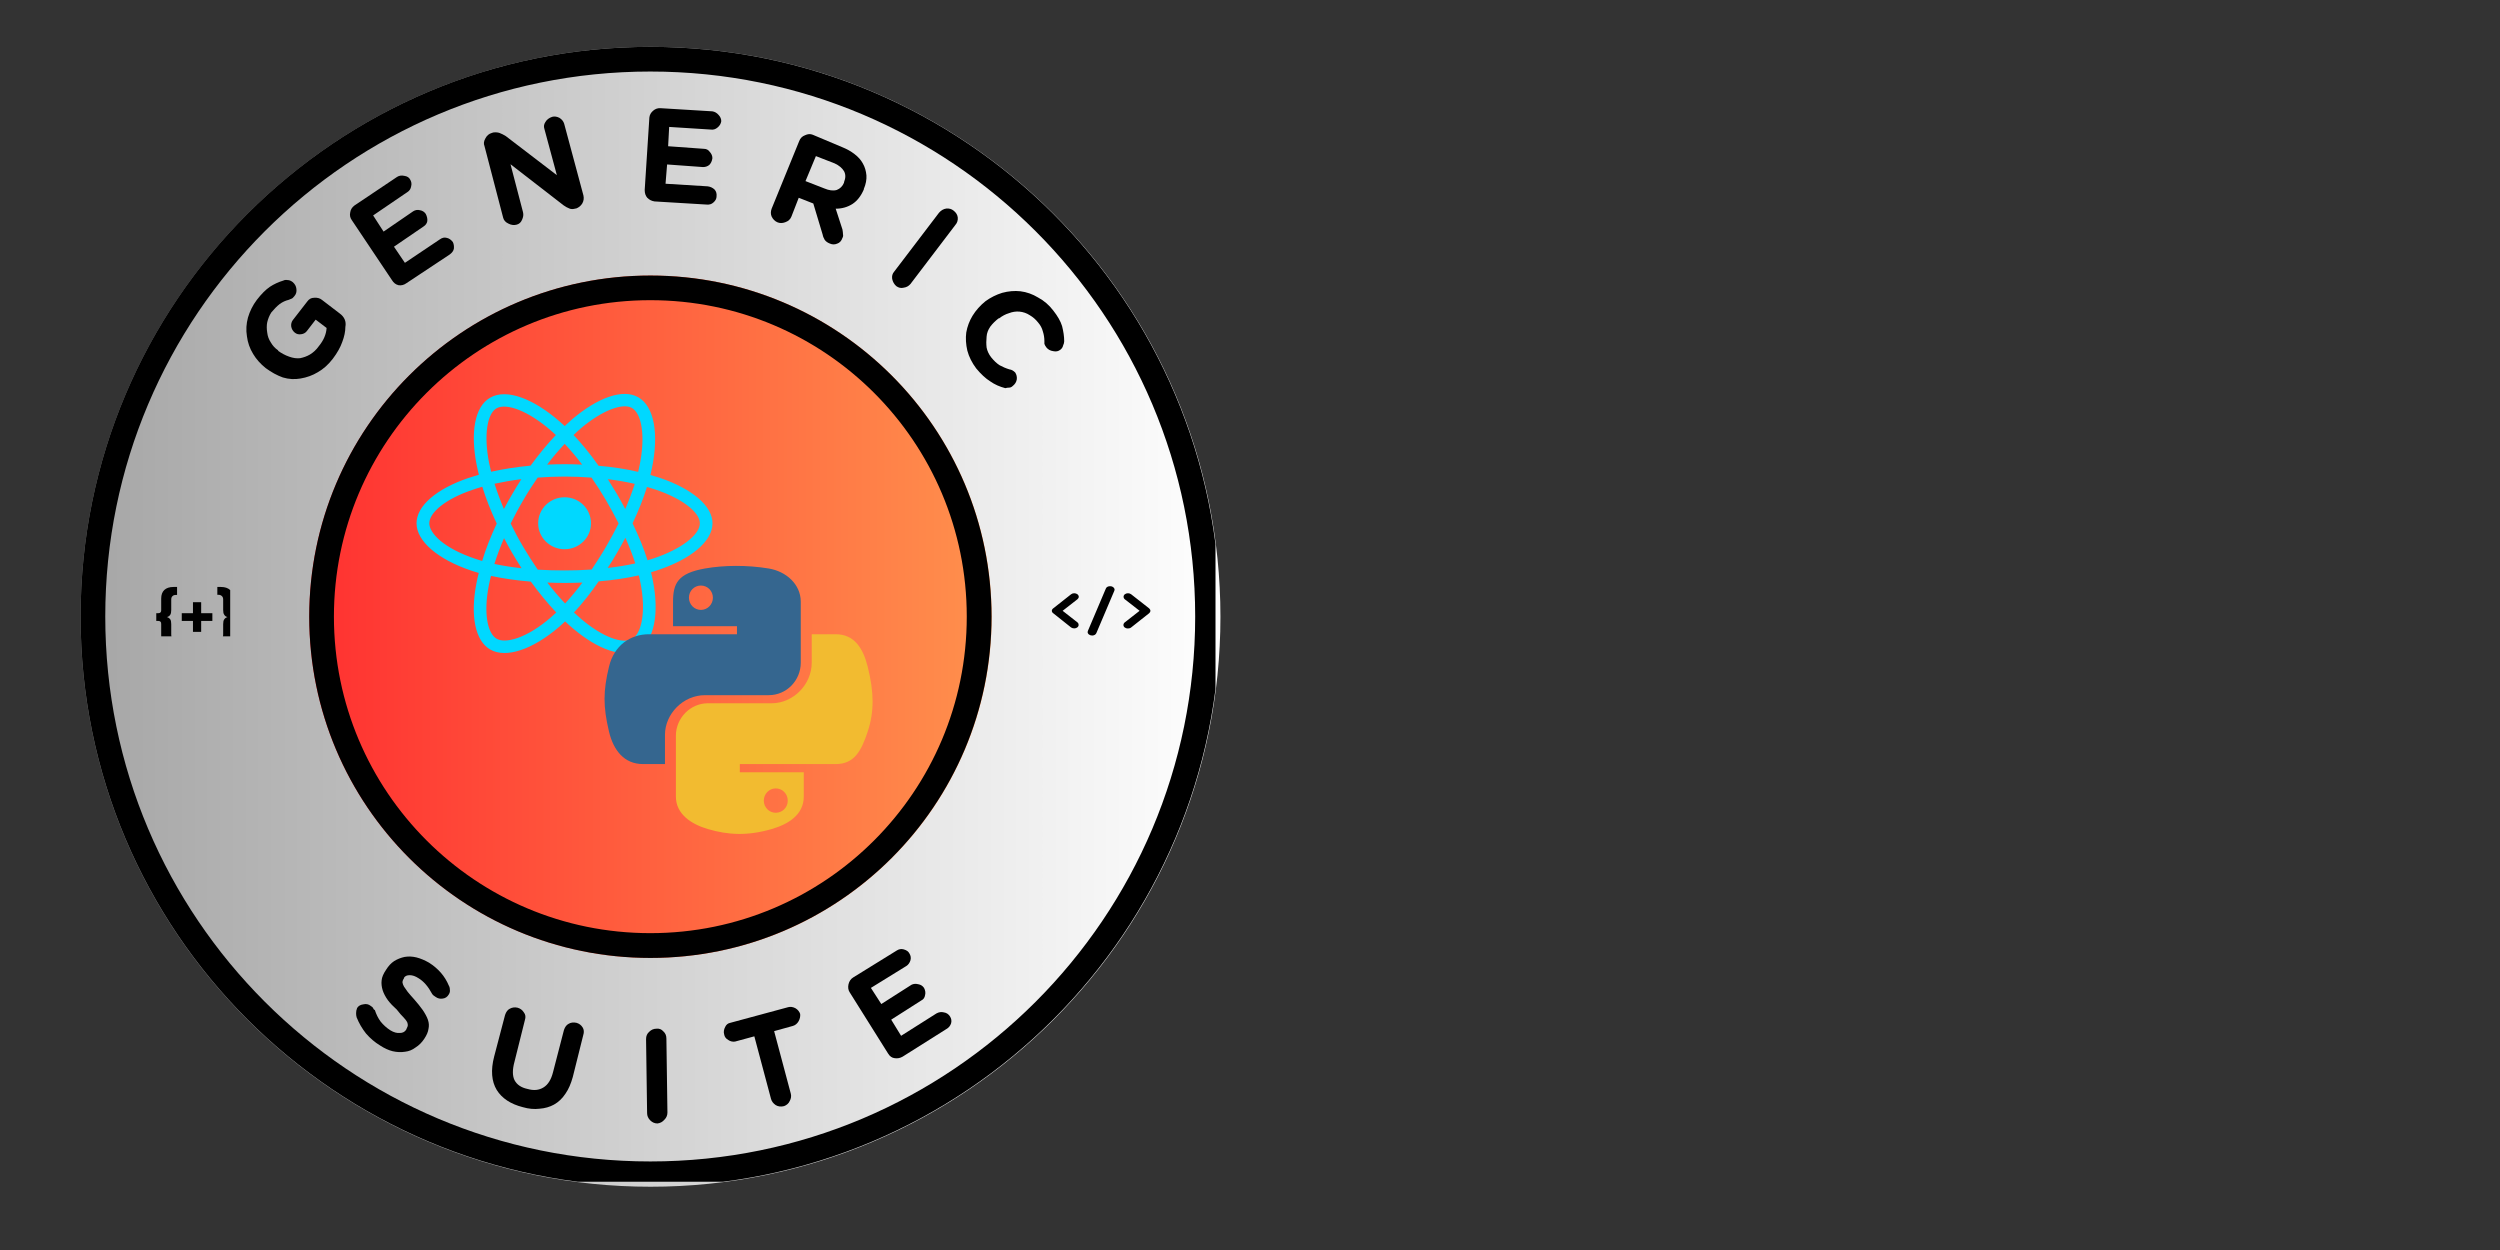 <svg xmlns="http://www.w3.org/2000/svg" xmlns:xlink="http://www.w3.org/1999/xlink" width="100" zoomAndPan="magnify" viewBox="0 0 75 37.5" height="50" preserveAspectRatio="xMidYMid meet" version="1.0"><rect x="0" y="0" width="75" height="37.5" fill="#333333" stroke="none"/><defs><g/><clipPath id="3f5b709332"><path d="M 2.418 1.406 L 36.613 1.406 L 36.613 35.602 L 2.418 35.602 Z M 2.418 1.406 " clip-rule="nonzero"/></clipPath><clipPath id="2daa104650"><path d="M 19.516 1.406 C 10.074 1.406 2.418 9.062 2.418 18.504 C 2.418 27.945 10.074 35.602 19.516 35.602 C 28.957 35.602 36.613 27.945 36.613 18.504 C 36.613 9.062 28.957 1.406 19.516 1.406 Z M 19.516 1.406 " clip-rule="nonzero"/></clipPath><linearGradient x1="0" gradientTransform="matrix(0.134, 0, 0, 0.134, 2.418, 1.406)" y1="128" x2="256" gradientUnits="userSpaceOnUse" y2="128" id="7afacff814"><stop stop-opacity="1" stop-color="rgb(65.099%, 65.099%, 65.099%)" offset="0"/><stop stop-opacity="1" stop-color="rgb(65.234%, 65.234%, 65.234%)" offset="0.008"/><stop stop-opacity="1" stop-color="rgb(65.508%, 65.508%, 65.508%)" offset="0.016"/><stop stop-opacity="1" stop-color="rgb(65.781%, 65.781%, 65.781%)" offset="0.023"/><stop stop-opacity="1" stop-color="rgb(66.054%, 66.054%, 66.054%)" offset="0.031"/><stop stop-opacity="1" stop-color="rgb(66.325%, 66.325%, 66.325%)" offset="0.039"/><stop stop-opacity="1" stop-color="rgb(66.599%, 66.599%, 66.599%)" offset="0.047"/><stop stop-opacity="1" stop-color="rgb(66.872%, 66.872%, 66.872%)" offset="0.055"/><stop stop-opacity="1" stop-color="rgb(67.143%, 67.143%, 67.143%)" offset="0.062"/><stop stop-opacity="1" stop-color="rgb(67.416%, 67.416%, 67.416%)" offset="0.07"/><stop stop-opacity="1" stop-color="rgb(67.69%, 67.69%, 67.69%)" offset="0.078"/><stop stop-opacity="1" stop-color="rgb(67.961%, 67.961%, 67.961%)" offset="0.086"/><stop stop-opacity="1" stop-color="rgb(68.234%, 68.234%, 68.234%)" offset="0.094"/><stop stop-opacity="1" stop-color="rgb(68.507%, 68.507%, 68.507%)" offset="0.102"/><stop stop-opacity="1" stop-color="rgb(68.779%, 68.779%, 68.779%)" offset="0.109"/><stop stop-opacity="1" stop-color="rgb(69.052%, 69.052%, 69.052%)" offset="0.117"/><stop stop-opacity="1" stop-color="rgb(69.325%, 69.325%, 69.325%)" offset="0.125"/><stop stop-opacity="1" stop-color="rgb(69.597%, 69.597%, 69.597%)" offset="0.133"/><stop stop-opacity="1" stop-color="rgb(69.87%, 69.87%, 69.87%)" offset="0.141"/><stop stop-opacity="1" stop-color="rgb(70.143%, 70.143%, 70.143%)" offset="0.148"/><stop stop-opacity="1" stop-color="rgb(70.416%, 70.416%, 70.416%)" offset="0.156"/><stop stop-opacity="1" stop-color="rgb(70.688%, 70.688%, 70.688%)" offset="0.164"/><stop stop-opacity="1" stop-color="rgb(70.961%, 70.961%, 70.961%)" offset="0.172"/><stop stop-opacity="1" stop-color="rgb(71.234%, 71.234%, 71.234%)" offset="0.18"/><stop stop-opacity="1" stop-color="rgb(71.506%, 71.506%, 71.506%)" offset="0.188"/><stop stop-opacity="1" stop-color="rgb(71.779%, 71.779%, 71.779%)" offset="0.195"/><stop stop-opacity="1" stop-color="rgb(72.052%, 72.052%, 72.052%)" offset="0.203"/><stop stop-opacity="1" stop-color="rgb(72.324%, 72.324%, 72.324%)" offset="0.211"/><stop stop-opacity="1" stop-color="rgb(72.597%, 72.597%, 72.597%)" offset="0.219"/><stop stop-opacity="1" stop-color="rgb(72.87%, 72.87%, 72.87%)" offset="0.227"/><stop stop-opacity="1" stop-color="rgb(73.141%, 73.141%, 73.141%)" offset="0.234"/><stop stop-opacity="1" stop-color="rgb(73.415%, 73.415%, 73.415%)" offset="0.242"/><stop stop-opacity="1" stop-color="rgb(73.688%, 73.688%, 73.688%)" offset="0.25"/><stop stop-opacity="1" stop-color="rgb(73.959%, 73.959%, 73.959%)" offset="0.258"/><stop stop-opacity="1" stop-color="rgb(74.232%, 74.232%, 74.232%)" offset="0.266"/><stop stop-opacity="1" stop-color="rgb(74.506%, 74.506%, 74.506%)" offset="0.273"/><stop stop-opacity="1" stop-color="rgb(74.779%, 74.779%, 74.779%)" offset="0.281"/><stop stop-opacity="1" stop-color="rgb(75.05%, 75.05%, 75.05%)" offset="0.289"/><stop stop-opacity="1" stop-color="rgb(75.323%, 75.323%, 75.323%)" offset="0.297"/><stop stop-opacity="1" stop-color="rgb(75.597%, 75.597%, 75.597%)" offset="0.305"/><stop stop-opacity="1" stop-color="rgb(75.868%, 75.868%, 75.868%)" offset="0.312"/><stop stop-opacity="1" stop-color="rgb(76.141%, 76.141%, 76.141%)" offset="0.32"/><stop stop-opacity="1" stop-color="rgb(76.414%, 76.414%, 76.414%)" offset="0.328"/><stop stop-opacity="1" stop-color="rgb(76.686%, 76.686%, 76.686%)" offset="0.336"/><stop stop-opacity="1" stop-color="rgb(76.959%, 76.959%, 76.959%)" offset="0.344"/><stop stop-opacity="1" stop-color="rgb(77.232%, 77.232%, 77.232%)" offset="0.352"/><stop stop-opacity="1" stop-color="rgb(77.504%, 77.504%, 77.504%)" offset="0.359"/><stop stop-opacity="1" stop-color="rgb(77.777%, 77.777%, 77.777%)" offset="0.367"/><stop stop-opacity="1" stop-color="rgb(78.05%, 78.05%, 78.05%)" offset="0.375"/><stop stop-opacity="1" stop-color="rgb(78.322%, 78.322%, 78.322%)" offset="0.383"/><stop stop-opacity="1" stop-color="rgb(78.595%, 78.595%, 78.595%)" offset="0.391"/><stop stop-opacity="1" stop-color="rgb(78.868%, 78.868%, 78.868%)" offset="0.398"/><stop stop-opacity="1" stop-color="rgb(79.141%, 79.141%, 79.141%)" offset="0.406"/><stop stop-opacity="1" stop-color="rgb(79.413%, 79.413%, 79.413%)" offset="0.414"/><stop stop-opacity="1" stop-color="rgb(79.686%, 79.686%, 79.686%)" offset="0.422"/><stop stop-opacity="1" stop-color="rgb(79.959%, 79.959%, 79.959%)" offset="0.43"/><stop stop-opacity="1" stop-color="rgb(80.231%, 80.231%, 80.231%)" offset="0.438"/><stop stop-opacity="1" stop-color="rgb(80.504%, 80.504%, 80.504%)" offset="0.445"/><stop stop-opacity="1" stop-color="rgb(80.777%, 80.777%, 80.777%)" offset="0.453"/><stop stop-opacity="1" stop-color="rgb(81.049%, 81.049%, 81.049%)" offset="0.461"/><stop stop-opacity="1" stop-color="rgb(81.322%, 81.322%, 81.322%)" offset="0.469"/><stop stop-opacity="1" stop-color="rgb(81.595%, 81.595%, 81.595%)" offset="0.477"/><stop stop-opacity="1" stop-color="rgb(81.866%, 81.866%, 81.866%)" offset="0.484"/><stop stop-opacity="1" stop-color="rgb(82.14%, 82.14%, 82.14%)" offset="0.492"/><stop stop-opacity="1" stop-color="rgb(82.413%, 82.413%, 82.413%)" offset="0.5"/><stop stop-opacity="1" stop-color="rgb(82.684%, 82.684%, 82.684%)" offset="0.508"/><stop stop-opacity="1" stop-color="rgb(82.957%, 82.957%, 82.957%)" offset="0.516"/><stop stop-opacity="1" stop-color="rgb(83.231%, 83.231%, 83.231%)" offset="0.523"/><stop stop-opacity="1" stop-color="rgb(83.504%, 83.504%, 83.504%)" offset="0.531"/><stop stop-opacity="1" stop-color="rgb(83.775%, 83.775%, 83.775%)" offset="0.539"/><stop stop-opacity="1" stop-color="rgb(84.048%, 84.048%, 84.048%)" offset="0.547"/><stop stop-opacity="1" stop-color="rgb(84.322%, 84.322%, 84.322%)" offset="0.555"/><stop stop-opacity="1" stop-color="rgb(84.593%, 84.593%, 84.593%)" offset="0.562"/><stop stop-opacity="1" stop-color="rgb(84.866%, 84.866%, 84.866%)" offset="0.57"/><stop stop-opacity="1" stop-color="rgb(85.139%, 85.139%, 85.139%)" offset="0.578"/><stop stop-opacity="1" stop-color="rgb(85.411%, 85.411%, 85.411%)" offset="0.586"/><stop stop-opacity="1" stop-color="rgb(85.684%, 85.684%, 85.684%)" offset="0.594"/><stop stop-opacity="1" stop-color="rgb(85.957%, 85.957%, 85.957%)" offset="0.602"/><stop stop-opacity="1" stop-color="rgb(86.229%, 86.229%, 86.229%)" offset="0.609"/><stop stop-opacity="1" stop-color="rgb(86.502%, 86.502%, 86.502%)" offset="0.617"/><stop stop-opacity="1" stop-color="rgb(86.775%, 86.775%, 86.775%)" offset="0.625"/><stop stop-opacity="1" stop-color="rgb(87.047%, 87.047%, 87.047%)" offset="0.633"/><stop stop-opacity="1" stop-color="rgb(87.32%, 87.32%, 87.32%)" offset="0.641"/><stop stop-opacity="1" stop-color="rgb(87.593%, 87.593%, 87.593%)" offset="0.648"/><stop stop-opacity="1" stop-color="rgb(87.866%, 87.866%, 87.866%)" offset="0.656"/><stop stop-opacity="1" stop-color="rgb(88.138%, 88.138%, 88.138%)" offset="0.664"/><stop stop-opacity="1" stop-color="rgb(88.411%, 88.411%, 88.411%)" offset="0.672"/><stop stop-opacity="1" stop-color="rgb(88.684%, 88.684%, 88.684%)" offset="0.68"/><stop stop-opacity="1" stop-color="rgb(88.956%, 88.956%, 88.956%)" offset="0.688"/><stop stop-opacity="1" stop-color="rgb(89.229%, 89.229%, 89.229%)" offset="0.695"/><stop stop-opacity="1" stop-color="rgb(89.502%, 89.502%, 89.502%)" offset="0.703"/><stop stop-opacity="1" stop-color="rgb(89.774%, 89.774%, 89.774%)" offset="0.711"/><stop stop-opacity="1" stop-color="rgb(90.047%, 90.047%, 90.047%)" offset="0.719"/><stop stop-opacity="1" stop-color="rgb(90.32%, 90.32%, 90.32%)" offset="0.727"/><stop stop-opacity="1" stop-color="rgb(90.591%, 90.591%, 90.591%)" offset="0.734"/><stop stop-opacity="1" stop-color="rgb(90.865%, 90.865%, 90.865%)" offset="0.742"/><stop stop-opacity="1" stop-color="rgb(91.138%, 91.138%, 91.138%)" offset="0.75"/><stop stop-opacity="1" stop-color="rgb(91.409%, 91.409%, 91.409%)" offset="0.758"/><stop stop-opacity="1" stop-color="rgb(91.682%, 91.682%, 91.682%)" offset="0.766"/><stop stop-opacity="1" stop-color="rgb(91.956%, 91.956%, 91.956%)" offset="0.773"/><stop stop-opacity="1" stop-color="rgb(92.229%, 92.229%, 92.229%)" offset="0.781"/><stop stop-opacity="1" stop-color="rgb(92.5%, 92.5%, 92.5%)" offset="0.789"/><stop stop-opacity="1" stop-color="rgb(92.773%, 92.773%, 92.773%)" offset="0.797"/><stop stop-opacity="1" stop-color="rgb(93.047%, 93.047%, 93.047%)" offset="0.805"/><stop stop-opacity="1" stop-color="rgb(93.318%, 93.318%, 93.318%)" offset="0.812"/><stop stop-opacity="1" stop-color="rgb(93.591%, 93.591%, 93.591%)" offset="0.82"/><stop stop-opacity="1" stop-color="rgb(93.864%, 93.864%, 93.864%)" offset="0.828"/><stop stop-opacity="1" stop-color="rgb(94.136%, 94.136%, 94.136%)" offset="0.836"/><stop stop-opacity="1" stop-color="rgb(94.409%, 94.409%, 94.409%)" offset="0.844"/><stop stop-opacity="1" stop-color="rgb(94.682%, 94.682%, 94.682%)" offset="0.852"/><stop stop-opacity="1" stop-color="rgb(94.954%, 94.954%, 94.954%)" offset="0.859"/><stop stop-opacity="1" stop-color="rgb(95.227%, 95.227%, 95.227%)" offset="0.867"/><stop stop-opacity="1" stop-color="rgb(95.5%, 95.5%, 95.5%)" offset="0.875"/><stop stop-opacity="1" stop-color="rgb(95.772%, 95.772%, 95.772%)" offset="0.883"/><stop stop-opacity="1" stop-color="rgb(96.045%, 96.045%, 96.045%)" offset="0.891"/><stop stop-opacity="1" stop-color="rgb(96.318%, 96.318%, 96.318%)" offset="0.898"/><stop stop-opacity="1" stop-color="rgb(96.591%, 96.591%, 96.591%)" offset="0.906"/><stop stop-opacity="1" stop-color="rgb(96.863%, 96.863%, 96.863%)" offset="0.914"/><stop stop-opacity="1" stop-color="rgb(97.136%, 97.136%, 97.136%)" offset="0.922"/><stop stop-opacity="1" stop-color="rgb(97.409%, 97.409%, 97.409%)" offset="0.93"/><stop stop-opacity="1" stop-color="rgb(97.681%, 97.681%, 97.681%)" offset="0.938"/><stop stop-opacity="1" stop-color="rgb(97.954%, 97.954%, 97.954%)" offset="0.945"/><stop stop-opacity="1" stop-color="rgb(98.227%, 98.227%, 98.227%)" offset="0.953"/><stop stop-opacity="1" stop-color="rgb(98.499%, 98.499%, 98.499%)" offset="0.961"/><stop stop-opacity="1" stop-color="rgb(98.772%, 98.772%, 98.772%)" offset="0.969"/><stop stop-opacity="1" stop-color="rgb(99.045%, 99.045%, 99.045%)" offset="0.977"/><stop stop-opacity="1" stop-color="rgb(99.316%, 99.316%, 99.316%)" offset="0.984"/><stop stop-opacity="1" stop-color="rgb(99.59%, 99.59%, 99.59%)" offset="0.992"/><stop stop-opacity="1" stop-color="rgb(99.863%, 99.863%, 99.863%)" offset="1"/></linearGradient><clipPath id="bc144626d6"><path d="M 2.418 1.406 L 36.465 1.406 L 36.465 35.453 L 2.418 35.453 Z M 2.418 1.406 " clip-rule="nonzero"/></clipPath><clipPath id="b70704a575"><path d="M 19.512 1.406 C 10.07 1.406 2.418 9.059 2.418 18.5 C 2.418 27.938 10.07 35.59 19.512 35.59 C 28.949 35.59 36.602 27.938 36.602 18.5 C 36.602 9.059 28.949 1.406 19.512 1.406 Z M 19.512 1.406 " clip-rule="nonzero"/></clipPath><clipPath id="974b31e4f3"><path d="M 9.277 8.266 L 29.75 8.266 L 29.75 28.738 L 9.277 28.738 Z M 9.277 8.266 " clip-rule="nonzero"/></clipPath><clipPath id="4d863278ba"><path d="M 19.516 8.266 C 13.863 8.266 9.277 12.852 9.277 18.504 C 9.277 24.156 13.863 28.738 19.516 28.738 C 25.168 28.738 29.75 24.156 29.75 18.504 C 29.75 12.852 25.168 8.266 19.516 8.266 Z M 19.516 8.266 " clip-rule="nonzero"/></clipPath><linearGradient x1="0" gradientTransform="matrix(0.08, 0, 0, 0.08, 9.279, 8.267)" y1="128" x2="256" gradientUnits="userSpaceOnUse" y2="128" id="3f4e04e067"><stop stop-opacity="1" stop-color="rgb(100%, 19.199%, 19.199%)" offset="0"/><stop stop-opacity="1" stop-color="rgb(100%, 19.345%, 19.241%)" offset="0.008"/><stop stop-opacity="1" stop-color="rgb(100%, 19.64%, 19.328%)" offset="0.016"/><stop stop-opacity="1" stop-color="rgb(100%, 19.934%, 19.414%)" offset="0.023"/><stop stop-opacity="1" stop-color="rgb(100%, 20.23%, 19.499%)" offset="0.031"/><stop stop-opacity="1" stop-color="rgb(100%, 20.525%, 19.586%)" offset="0.039"/><stop stop-opacity="1" stop-color="rgb(100%, 20.819%, 19.672%)" offset="0.047"/><stop stop-opacity="1" stop-color="rgb(100%, 21.114%, 19.757%)" offset="0.055"/><stop stop-opacity="1" stop-color="rgb(100%, 21.408%, 19.844%)" offset="0.062"/><stop stop-opacity="1" stop-color="rgb(100%, 21.703%, 19.93%)" offset="0.07"/><stop stop-opacity="1" stop-color="rgb(100%, 21.997%, 20.015%)" offset="0.078"/><stop stop-opacity="1" stop-color="rgb(100%, 22.292%, 20.102%)" offset="0.086"/><stop stop-opacity="1" stop-color="rgb(100%, 22.586%, 20.187%)" offset="0.094"/><stop stop-opacity="1" stop-color="rgb(100%, 22.881%, 20.273%)" offset="0.102"/><stop stop-opacity="1" stop-color="rgb(100%, 23.175%, 20.36%)" offset="0.109"/><stop stop-opacity="1" stop-color="rgb(100%, 23.47%, 20.445%)" offset="0.117"/><stop stop-opacity="1" stop-color="rgb(100%, 23.764%, 20.531%)" offset="0.125"/><stop stop-opacity="1" stop-color="rgb(100%, 24.059%, 20.618%)" offset="0.133"/><stop stop-opacity="1" stop-color="rgb(100%, 24.353%, 20.703%)" offset="0.141"/><stop stop-opacity="1" stop-color="rgb(100%, 24.648%, 20.789%)" offset="0.148"/><stop stop-opacity="1" stop-color="rgb(100%, 24.942%, 20.874%)" offset="0.156"/><stop stop-opacity="1" stop-color="rgb(100%, 25.237%, 20.961%)" offset="0.164"/><stop stop-opacity="1" stop-color="rgb(100%, 25.531%, 21.046%)" offset="0.172"/><stop stop-opacity="1" stop-color="rgb(100%, 25.826%, 21.132%)" offset="0.18"/><stop stop-opacity="1" stop-color="rgb(100%, 26.12%, 21.219%)" offset="0.188"/><stop stop-opacity="1" stop-color="rgb(100%, 26.414%, 21.304%)" offset="0.195"/><stop stop-opacity="1" stop-color="rgb(100%, 26.709%, 21.39%)" offset="0.203"/><stop stop-opacity="1" stop-color="rgb(100%, 27.003%, 21.477%)" offset="0.211"/><stop stop-opacity="1" stop-color="rgb(100%, 27.298%, 21.562%)" offset="0.219"/><stop stop-opacity="1" stop-color="rgb(100%, 27.592%, 21.648%)" offset="0.227"/><stop stop-opacity="1" stop-color="rgb(100%, 27.887%, 21.735%)" offset="0.234"/><stop stop-opacity="1" stop-color="rgb(100%, 28.181%, 21.82%)" offset="0.242"/><stop stop-opacity="1" stop-color="rgb(100%, 28.476%, 21.906%)" offset="0.25"/><stop stop-opacity="1" stop-color="rgb(100%, 28.77%, 21.992%)" offset="0.258"/><stop stop-opacity="1" stop-color="rgb(100%, 29.065%, 22.078%)" offset="0.266"/><stop stop-opacity="1" stop-color="rgb(100%, 29.359%, 22.163%)" offset="0.273"/><stop stop-opacity="1" stop-color="rgb(100%, 29.654%, 22.25%)" offset="0.281"/><stop stop-opacity="1" stop-color="rgb(100%, 29.948%, 22.336%)" offset="0.289"/><stop stop-opacity="1" stop-color="rgb(100%, 30.243%, 22.421%)" offset="0.297"/><stop stop-opacity="1" stop-color="rgb(100%, 30.537%, 22.508%)" offset="0.305"/><stop stop-opacity="1" stop-color="rgb(100%, 30.832%, 22.594%)" offset="0.312"/><stop stop-opacity="1" stop-color="rgb(100%, 31.126%, 22.679%)" offset="0.32"/><stop stop-opacity="1" stop-color="rgb(100%, 31.421%, 22.766%)" offset="0.328"/><stop stop-opacity="1" stop-color="rgb(100%, 31.715%, 22.852%)" offset="0.336"/><stop stop-opacity="1" stop-color="rgb(100%, 32.01%, 22.937%)" offset="0.344"/><stop stop-opacity="1" stop-color="rgb(100%, 32.304%, 23.022%)" offset="0.352"/><stop stop-opacity="1" stop-color="rgb(100%, 32.6%, 23.109%)" offset="0.359"/><stop stop-opacity="1" stop-color="rgb(100%, 32.895%, 23.195%)" offset="0.367"/><stop stop-opacity="1" stop-color="rgb(100%, 33.189%, 23.28%)" offset="0.375"/><stop stop-opacity="1" stop-color="rgb(100%, 33.484%, 23.367%)" offset="0.383"/><stop stop-opacity="1" stop-color="rgb(100%, 33.778%, 23.453%)" offset="0.391"/><stop stop-opacity="1" stop-color="rgb(100%, 34.073%, 23.538%)" offset="0.398"/><stop stop-opacity="1" stop-color="rgb(100%, 34.367%, 23.625%)" offset="0.406"/><stop stop-opacity="1" stop-color="rgb(100%, 34.662%, 23.711%)" offset="0.414"/><stop stop-opacity="1" stop-color="rgb(100%, 34.956%, 23.796%)" offset="0.422"/><stop stop-opacity="1" stop-color="rgb(100%, 35.251%, 23.883%)" offset="0.43"/><stop stop-opacity="1" stop-color="rgb(100%, 35.545%, 23.969%)" offset="0.438"/><stop stop-opacity="1" stop-color="rgb(100%, 35.84%, 24.054%)" offset="0.445"/><stop stop-opacity="1" stop-color="rgb(100%, 36.134%, 24.141%)" offset="0.453"/><stop stop-opacity="1" stop-color="rgb(100%, 36.429%, 24.226%)" offset="0.461"/><stop stop-opacity="1" stop-color="rgb(100%, 36.723%, 24.312%)" offset="0.469"/><stop stop-opacity="1" stop-color="rgb(100%, 37.018%, 24.399%)" offset="0.477"/><stop stop-opacity="1" stop-color="rgb(100%, 37.312%, 24.484%)" offset="0.484"/><stop stop-opacity="1" stop-color="rgb(100%, 37.607%, 24.57%)" offset="0.492"/><stop stop-opacity="1" stop-color="rgb(100%, 37.901%, 24.657%)" offset="0.5"/><stop stop-opacity="1" stop-color="rgb(100%, 38.196%, 24.742%)" offset="0.508"/><stop stop-opacity="1" stop-color="rgb(100%, 38.49%, 24.828%)" offset="0.516"/><stop stop-opacity="1" stop-color="rgb(100%, 38.785%, 24.915%)" offset="0.523"/><stop stop-opacity="1" stop-color="rgb(100%, 39.079%, 25%)" offset="0.531"/><stop stop-opacity="1" stop-color="rgb(100%, 39.374%, 25.085%)" offset="0.539"/><stop stop-opacity="1" stop-color="rgb(100%, 39.668%, 25.171%)" offset="0.547"/><stop stop-opacity="1" stop-color="rgb(100%, 39.963%, 25.258%)" offset="0.555"/><stop stop-opacity="1" stop-color="rgb(100%, 40.257%, 25.343%)" offset="0.562"/><stop stop-opacity="1" stop-color="rgb(100%, 40.552%, 25.429%)" offset="0.57"/><stop stop-opacity="1" stop-color="rgb(100%, 40.846%, 25.516%)" offset="0.578"/><stop stop-opacity="1" stop-color="rgb(100%, 41.141%, 25.601%)" offset="0.586"/><stop stop-opacity="1" stop-color="rgb(100%, 41.435%, 25.687%)" offset="0.594"/><stop stop-opacity="1" stop-color="rgb(100%, 41.73%, 25.774%)" offset="0.602"/><stop stop-opacity="1" stop-color="rgb(100%, 42.024%, 25.859%)" offset="0.609"/><stop stop-opacity="1" stop-color="rgb(100%, 42.319%, 25.945%)" offset="0.617"/><stop stop-opacity="1" stop-color="rgb(100%, 42.613%, 26.031%)" offset="0.625"/><stop stop-opacity="1" stop-color="rgb(100%, 42.908%, 26.117%)" offset="0.633"/><stop stop-opacity="1" stop-color="rgb(100%, 43.202%, 26.202%)" offset="0.641"/><stop stop-opacity="1" stop-color="rgb(100%, 43.497%, 26.289%)" offset="0.648"/><stop stop-opacity="1" stop-color="rgb(100%, 43.791%, 26.375%)" offset="0.656"/><stop stop-opacity="1" stop-color="rgb(100%, 44.086%, 26.46%)" offset="0.664"/><stop stop-opacity="1" stop-color="rgb(100%, 44.38%, 26.547%)" offset="0.672"/><stop stop-opacity="1" stop-color="rgb(100%, 44.675%, 26.633%)" offset="0.68"/><stop stop-opacity="1" stop-color="rgb(100%, 44.971%, 26.718%)" offset="0.688"/><stop stop-opacity="1" stop-color="rgb(100%, 45.265%, 26.805%)" offset="0.695"/><stop stop-opacity="1" stop-color="rgb(100%, 45.56%, 26.891%)" offset="0.703"/><stop stop-opacity="1" stop-color="rgb(100%, 45.854%, 26.976%)" offset="0.711"/><stop stop-opacity="1" stop-color="rgb(100%, 46.149%, 27.063%)" offset="0.719"/><stop stop-opacity="1" stop-color="rgb(100%, 46.443%, 27.148%)" offset="0.727"/><stop stop-opacity="1" stop-color="rgb(100%, 46.738%, 27.234%)" offset="0.734"/><stop stop-opacity="1" stop-color="rgb(100%, 47.032%, 27.319%)" offset="0.742"/><stop stop-opacity="1" stop-color="rgb(100%, 47.327%, 27.406%)" offset="0.75"/><stop stop-opacity="1" stop-color="rgb(100%, 47.621%, 27.492%)" offset="0.758"/><stop stop-opacity="1" stop-color="rgb(100%, 47.916%, 27.577%)" offset="0.766"/><stop stop-opacity="1" stop-color="rgb(100%, 48.21%, 27.664%)" offset="0.773"/><stop stop-opacity="1" stop-color="rgb(100%, 48.505%, 27.75%)" offset="0.781"/><stop stop-opacity="1" stop-color="rgb(100%, 48.799%, 27.835%)" offset="0.789"/><stop stop-opacity="1" stop-color="rgb(100%, 49.094%, 27.922%)" offset="0.797"/><stop stop-opacity="1" stop-color="rgb(100%, 49.388%, 28.008%)" offset="0.805"/><stop stop-opacity="1" stop-color="rgb(100%, 49.683%, 28.093%)" offset="0.812"/><stop stop-opacity="1" stop-color="rgb(100%, 49.977%, 28.18%)" offset="0.82"/><stop stop-opacity="1" stop-color="rgb(100%, 50.272%, 28.265%)" offset="0.828"/><stop stop-opacity="1" stop-color="rgb(100%, 50.566%, 28.351%)" offset="0.836"/><stop stop-opacity="1" stop-color="rgb(100%, 50.861%, 28.438%)" offset="0.844"/><stop stop-opacity="1" stop-color="rgb(100%, 51.155%, 28.523%)" offset="0.852"/><stop stop-opacity="1" stop-color="rgb(100%, 51.45%, 28.609%)" offset="0.859"/><stop stop-opacity="1" stop-color="rgb(100%, 51.744%, 28.696%)" offset="0.867"/><stop stop-opacity="1" stop-color="rgb(100%, 52.039%, 28.781%)" offset="0.875"/><stop stop-opacity="1" stop-color="rgb(100%, 52.333%, 28.867%)" offset="0.883"/><stop stop-opacity="1" stop-color="rgb(100%, 52.628%, 28.954%)" offset="0.891"/><stop stop-opacity="1" stop-color="rgb(100%, 52.922%, 29.039%)" offset="0.898"/><stop stop-opacity="1" stop-color="rgb(100%, 53.217%, 29.124%)" offset="0.906"/><stop stop-opacity="1" stop-color="rgb(100%, 53.511%, 29.211%)" offset="0.914"/><stop stop-opacity="1" stop-color="rgb(100%, 53.806%, 29.297%)" offset="0.922"/><stop stop-opacity="1" stop-color="rgb(100%, 54.1%, 29.382%)" offset="0.93"/><stop stop-opacity="1" stop-color="rgb(100%, 54.395%, 29.468%)" offset="0.938"/><stop stop-opacity="1" stop-color="rgb(100%, 54.689%, 29.555%)" offset="0.945"/><stop stop-opacity="1" stop-color="rgb(100%, 54.984%, 29.64%)" offset="0.953"/><stop stop-opacity="1" stop-color="rgb(100%, 55.278%, 29.726%)" offset="0.961"/><stop stop-opacity="1" stop-color="rgb(100%, 55.573%, 29.813%)" offset="0.969"/><stop stop-opacity="1" stop-color="rgb(100%, 55.867%, 29.898%)" offset="0.977"/><stop stop-opacity="1" stop-color="rgb(100%, 56.161%, 29.984%)" offset="0.984"/><stop stop-opacity="1" stop-color="rgb(100%, 56.456%, 30.07%)" offset="0.992"/><stop stop-opacity="1" stop-color="rgb(100%, 56.75%, 30.156%)" offset="1"/></linearGradient><clipPath id="2db7a19650"><path d="M 9.277 8.266 L 29.746 8.266 L 29.746 28.738 L 9.277 28.738 Z M 9.277 8.266 " clip-rule="nonzero"/></clipPath><clipPath id="01f3cacdb4"><path d="M 19.512 8.266 C 13.859 8.266 9.277 12.848 9.277 18.5 C 9.277 24.156 13.859 28.738 19.512 28.738 C 25.164 28.738 29.746 24.156 29.746 18.5 C 29.746 12.848 25.164 8.266 19.512 8.266 Z M 19.512 8.266 " clip-rule="nonzero"/></clipPath><clipPath id="e404a230dd"><path d="M 12.496 11.633 L 21.379 11.633 L 21.379 19.777 L 12.496 19.777 Z M 12.496 11.633 " clip-rule="nonzero"/></clipPath><clipPath id="0ccea87b26"><path d="M 20 19 L 26.246 19 L 26.246 25.086 L 20 25.086 Z M 20 19 " clip-rule="nonzero"/></clipPath><clipPath id="f1eb954f52"><path d="M 18.102 16.941 L 25 16.941 L 25 23 L 18.102 23 Z M 18.102 16.941 " clip-rule="nonzero"/></clipPath><clipPath id="4075d1cabc"><path d="M 4.684 17.609 L 6.906 17.609 L 6.906 19.09 L 4.684 19.09 Z M 4.684 17.609 " clip-rule="nonzero"/></clipPath><clipPath id="cf9bfe1718"><path d="M 32 17.586 L 34 17.586 L 34 19.066 L 32 19.066 Z M 32 17.586 " clip-rule="nonzero"/></clipPath><clipPath id="35defa6266"><path d="M 31.555 17.586 L 33 17.586 L 33 19 L 31.555 19 Z M 31.555 17.586 " clip-rule="nonzero"/></clipPath><clipPath id="26d31f9143"><path d="M 33 17.586 L 34.512 17.586 L 34.512 19 L 33 19 Z M 33 17.586 " clip-rule="nonzero"/></clipPath></defs><g clip-path="url(#3f5b709332)"><g clip-path="url(#2daa104650)"><path fill="url(#7afacff814)" d="M 2.418 1.406 L 2.418 35.602 L 36.613 35.602 L 36.613 1.406 Z M 2.418 1.406 " fill-rule="nonzero"/></g></g><g clip-path="url(#bc144626d6)"><g clip-path="url(#b70704a575)"><path stroke-linecap="butt" transform="matrix(0.74, 0, 0, 0.74, 2.418, 1.406)" fill="none" stroke-linejoin="miter" d="M 23.096 -0 C 10.339 -0 0 10.339 0 23.096 C 0 35.847 10.339 46.186 23.096 46.186 C 35.847 46.186 46.186 35.847 46.186 23.096 C 46.186 10.339 35.847 -0 23.096 -0 Z M 23.096 -0 " stroke="#000000" stroke-width="2" stroke-opacity="1" stroke-miterlimit="4"/></g></g><g clip-path="url(#974b31e4f3)"><g clip-path="url(#4d863278ba)"><path fill="url(#3f4e04e067)" d="M 9.277 8.266 L 9.277 28.738 L 29.75 28.738 L 29.75 8.266 Z M 9.277 8.266 " fill-rule="nonzero"/></g></g><g clip-path="url(#2db7a19650)"><g clip-path="url(#01f3cacdb4)"><path stroke-linecap="butt" transform="matrix(0.74, 0, 0, 0.74, 9.279, 8.267)" fill="none" stroke-linejoin="miter" d="M 13.826 -0.002 C 6.189 -0.002 -0.002 6.189 -0.002 13.826 C -0.002 21.468 6.189 27.659 13.826 27.659 C 21.463 27.659 27.654 21.468 27.654 13.826 C 27.654 6.189 21.463 -0.002 13.826 -0.002 Z M 13.826 -0.002 " stroke="#000000" stroke-width="2" stroke-opacity="1" stroke-miterlimit="4"/></g></g><g clip-path="url(#e404a230dd)"><path fill="#00d8ff" d="M 19.797 14.336 C 19.703 14.305 19.609 14.277 19.512 14.25 C 19.527 14.184 19.543 14.121 19.555 14.059 C 19.773 13.023 19.629 12.191 19.148 11.918 C 18.684 11.652 17.926 11.93 17.16 12.582 C 17.086 12.648 17.012 12.715 16.941 12.781 C 16.895 12.738 16.844 12.691 16.793 12.648 C 15.992 11.949 15.188 11.652 14.707 11.93 C 14.242 12.191 14.105 12.977 14.301 13.953 C 14.32 14.051 14.344 14.148 14.367 14.242 C 14.254 14.277 14.145 14.309 14.039 14.344 C 13.098 14.668 12.496 15.172 12.496 15.699 C 12.496 16.238 13.141 16.781 14.121 17.113 C 14.199 17.141 14.281 17.164 14.363 17.188 C 14.336 17.289 14.312 17.395 14.293 17.5 C 14.105 18.461 14.25 19.227 14.711 19.488 C 15.188 19.758 15.988 19.48 16.77 18.809 C 16.832 18.754 16.895 18.699 16.953 18.641 C 17.031 18.715 17.109 18.789 17.191 18.855 C 17.949 19.496 18.691 19.754 19.152 19.492 C 19.629 19.219 19.785 18.398 19.582 17.398 C 19.566 17.32 19.551 17.242 19.531 17.168 C 19.586 17.148 19.641 17.133 19.695 17.117 C 20.715 16.785 21.375 16.246 21.375 15.699 C 21.375 15.172 20.758 14.664 19.797 14.336 Z M 19.578 16.762 C 19.527 16.777 19.477 16.793 19.426 16.809 C 19.316 16.457 19.164 16.086 18.977 15.699 C 19.156 15.324 19.301 14.957 19.41 14.609 C 19.5 14.637 19.59 14.66 19.676 14.691 C 20.496 14.969 20.996 15.379 20.996 15.699 C 20.996 16.035 20.457 16.473 19.578 16.762 Z M 19.211 17.473 C 19.301 17.914 19.312 18.312 19.254 18.625 C 19.203 18.906 19.094 19.094 18.965 19.168 C 18.684 19.328 18.086 19.121 17.441 18.574 C 17.363 18.508 17.289 18.441 17.219 18.375 C 17.469 18.105 17.719 17.793 17.961 17.441 C 18.391 17.406 18.797 17.344 19.164 17.262 C 19.18 17.332 19.199 17.402 19.211 17.473 Z M 15.523 19.141 C 15.25 19.234 15.035 19.238 14.902 19.164 C 14.621 19.004 14.504 18.391 14.664 17.566 C 14.684 17.469 14.703 17.375 14.73 17.277 C 15.094 17.355 15.496 17.414 15.926 17.449 C 16.172 17.789 16.43 18.102 16.688 18.375 C 16.633 18.426 16.574 18.477 16.52 18.527 C 16.176 18.824 15.828 19.035 15.523 19.141 Z M 14.242 16.758 C 13.812 16.613 13.453 16.426 13.207 16.219 C 12.988 16.031 12.879 15.848 12.879 15.699 C 12.879 15.379 13.359 14.973 14.164 14.699 C 14.262 14.664 14.363 14.633 14.469 14.602 C 14.578 14.961 14.727 15.332 14.902 15.707 C 14.723 16.09 14.574 16.465 14.465 16.828 C 14.391 16.805 14.316 16.785 14.242 16.758 Z M 14.672 13.883 C 14.508 13.043 14.617 12.41 14.895 12.25 C 15.191 12.082 15.852 12.324 16.543 12.93 C 16.586 12.969 16.633 13.008 16.676 13.051 C 16.418 13.32 16.164 13.633 15.918 13.969 C 15.5 14.008 15.102 14.07 14.734 14.152 C 14.711 14.062 14.691 13.973 14.672 13.883 Z M 18.504 14.812 C 18.414 14.664 18.324 14.52 18.234 14.375 C 18.516 14.41 18.789 14.457 19.043 14.516 C 18.965 14.758 18.871 15.008 18.758 15.27 C 18.676 15.113 18.59 14.965 18.504 14.812 Z M 16.941 13.316 C 17.117 13.504 17.293 13.711 17.465 13.938 C 17.113 13.922 16.766 13.922 16.414 13.938 C 16.586 13.711 16.762 13.504 16.941 13.316 Z M 15.371 14.816 C 15.281 14.965 15.199 15.117 15.117 15.27 C 15.008 15.012 14.914 14.758 14.836 14.512 C 15.09 14.457 15.359 14.41 15.641 14.375 C 15.547 14.52 15.457 14.668 15.371 14.816 Z M 15.648 17.047 C 15.359 17.016 15.086 16.973 14.832 16.918 C 14.91 16.668 15.008 16.41 15.121 16.145 C 15.199 16.297 15.285 16.449 15.371 16.598 C 15.461 16.75 15.555 16.902 15.648 17.047 Z M 16.953 18.105 C 16.773 17.914 16.594 17.703 16.418 17.477 C 16.586 17.484 16.762 17.488 16.938 17.488 C 17.117 17.488 17.297 17.484 17.473 17.477 C 17.301 17.707 17.125 17.918 16.953 18.105 Z M 18.762 16.133 C 18.879 16.398 18.98 16.656 19.059 16.902 C 18.801 16.961 18.523 17.004 18.23 17.039 C 18.324 16.895 18.418 16.746 18.504 16.594 C 18.594 16.441 18.68 16.289 18.762 16.133 Z M 18.176 16.41 C 18.043 16.641 17.898 16.863 17.75 17.086 C 17.48 17.105 17.207 17.113 16.938 17.113 C 16.66 17.113 16.391 17.105 16.133 17.09 C 15.98 16.867 15.836 16.641 15.699 16.41 C 15.562 16.18 15.438 15.945 15.32 15.707 C 15.438 15.469 15.562 15.234 15.699 15.004 C 15.832 14.773 15.977 14.547 16.129 14.328 C 16.391 14.309 16.664 14.297 16.938 14.297 C 17.211 14.297 17.484 14.309 17.746 14.328 C 17.898 14.547 18.039 14.77 18.176 15 C 18.309 15.23 18.438 15.465 18.559 15.703 C 18.438 15.941 18.312 16.18 18.176 16.41 Z M 18.957 12.238 C 19.254 12.41 19.371 13.09 19.184 13.98 C 19.172 14.039 19.16 14.098 19.145 14.156 C 18.777 14.07 18.375 14.008 17.957 13.973 C 17.715 13.629 17.461 13.316 17.207 13.051 C 17.273 12.984 17.34 12.926 17.41 12.863 C 18.066 12.305 18.68 12.082 18.957 12.238 Z M 16.938 14.918 C 17.375 14.918 17.73 15.266 17.73 15.699 C 17.73 16.129 17.375 16.477 16.938 16.477 C 16.5 16.477 16.145 16.129 16.145 15.699 C 16.145 15.266 16.5 14.918 16.938 14.918 Z M 16.938 14.918 " fill-opacity="1" fill-rule="nonzero"/></g><g clip-path="url(#0ccea87b26)"><path fill="#f2bb30" d="M 25.07 22.922 C 25.629 22.922 25.836 22.535 26.031 21.949 C 26.23 21.348 26.223 20.77 26.031 20 C 25.891 19.445 25.629 19.027 25.07 19.027 L 24.352 19.027 L 24.352 19.879 C 24.352 20.539 23.793 21.098 23.152 21.098 L 21.234 21.098 C 20.711 21.098 20.277 21.543 20.277 22.07 L 20.277 23.898 C 20.277 24.418 20.73 24.723 21.234 24.871 C 21.844 25.051 22.426 25.082 23.152 24.871 C 23.637 24.73 24.113 24.449 24.113 23.898 L 24.113 23.168 L 22.195 23.168 L 22.195 22.922 Z M 23.273 23.652 C 23.473 23.652 23.633 23.816 23.633 24.02 C 23.633 24.223 23.473 24.383 23.273 24.383 C 23.074 24.383 22.914 24.219 22.914 24.02 C 22.914 23.816 23.074 23.652 23.273 23.652 Z M 23.273 23.652 " fill-opacity="1" fill-rule="nonzero"/></g><g clip-path="url(#f1eb954f52)"><path fill="#35668f" d="M 19.289 22.922 L 19.949 22.922 L 19.949 22.047 C 19.949 21.414 20.496 20.855 21.148 20.855 L 23.062 20.855 C 23.598 20.855 24.023 20.414 24.023 19.879 L 24.023 18.051 C 24.023 17.531 23.586 17.141 23.062 17.055 C 22.422 16.949 21.723 16.953 21.148 17.055 C 20.336 17.199 20.191 17.5 20.191 18.055 L 20.191 18.785 L 22.109 18.785 L 22.109 19.027 L 19.469 19.027 C 18.91 19.027 18.422 19.363 18.27 20 C 18.094 20.73 18.09 21.188 18.27 21.949 C 18.406 22.516 18.73 22.922 19.289 22.922 Z M 21.027 18.297 C 20.828 18.297 20.668 18.133 20.668 17.93 C 20.668 17.727 20.828 17.566 21.027 17.566 C 21.227 17.566 21.387 17.73 21.387 17.93 C 21.387 18.133 21.227 18.297 21.027 18.297 Z M 21.027 18.297 " fill-opacity="1" fill-rule="nonzero"/></g><g clip-path="url(#4075d1cabc)"><path fill="#000000" d="M 5.109 18.441 C 5.086 18.477 5.055 18.5 5.008 18.512 C 5.055 18.527 5.086 18.551 5.109 18.582 C 5.129 18.613 5.137 18.664 5.137 18.727 L 5.137 19.035 C 5.137 19.082 5.148 19.117 5.176 19.145 C 5.199 19.168 5.234 19.18 5.277 19.18 L 5.312 19.18 L 5.312 19.414 L 5.203 19.414 C 5.082 19.414 4.992 19.387 4.93 19.324 C 4.867 19.266 4.836 19.18 4.836 19.07 L 4.836 18.723 C 4.836 18.691 4.832 18.668 4.816 18.652 C 4.801 18.637 4.781 18.629 4.754 18.629 L 4.688 18.629 L 4.688 18.395 L 4.754 18.395 C 4.781 18.395 4.801 18.387 4.816 18.371 C 4.832 18.355 4.836 18.336 4.836 18.305 L 4.836 17.957 C 4.836 17.844 4.867 17.758 4.93 17.699 C 4.992 17.641 5.082 17.609 5.203 17.609 L 5.312 17.609 L 5.312 17.848 L 5.277 17.848 C 5.234 17.848 5.199 17.859 5.176 17.883 C 5.148 17.906 5.137 17.941 5.137 17.988 L 5.137 18.297 C 5.137 18.363 5.129 18.41 5.109 18.441 Z M 6.371 18.629 L 6.035 18.629 L 6.035 18.957 L 5.789 18.957 L 5.789 18.629 L 5.453 18.629 L 5.453 18.395 L 5.789 18.395 L 5.789 18.066 L 6.035 18.066 L 6.035 18.395 L 6.371 18.395 Z M 7.145 18.395 L 7.145 18.629 L 7.078 18.629 C 7.051 18.629 7.031 18.637 7.016 18.652 C 7 18.668 6.996 18.691 6.996 18.719 L 6.996 19.07 C 6.996 19.18 6.965 19.266 6.902 19.324 C 6.84 19.387 6.75 19.414 6.629 19.414 L 6.52 19.414 L 6.52 19.18 L 6.555 19.18 C 6.598 19.18 6.633 19.168 6.656 19.145 C 6.684 19.117 6.695 19.082 6.695 19.035 L 6.695 18.727 C 6.695 18.664 6.703 18.613 6.727 18.582 C 6.746 18.551 6.777 18.527 6.824 18.512 C 6.777 18.5 6.746 18.477 6.727 18.441 C 6.703 18.41 6.695 18.363 6.695 18.297 L 6.695 17.988 C 6.695 17.941 6.684 17.906 6.656 17.883 C 6.633 17.859 6.598 17.844 6.555 17.844 L 6.52 17.844 L 6.52 17.609 L 6.629 17.609 C 6.75 17.609 6.84 17.641 6.902 17.699 C 6.965 17.758 6.996 17.844 6.996 17.957 L 6.996 18.305 C 6.996 18.336 7 18.355 7.016 18.371 C 7.031 18.387 7.051 18.395 7.078 18.395 Z M 7.145 18.395 " fill-opacity="1" fill-rule="nonzero"/></g><g clip-path="url(#cf9bfe1718)"><path fill="#000000" d="M 33.344 17.59 C 33.332 17.586 33.316 17.586 33.301 17.586 C 33.242 17.586 33.191 17.613 33.176 17.656 L 32.637 18.926 C 32.633 18.938 32.629 18.949 32.629 18.961 C 32.629 19.02 32.691 19.066 32.766 19.066 C 32.824 19.066 32.875 19.035 32.891 18.992 L 33.43 17.723 C 33.434 17.715 33.438 17.703 33.438 17.691 C 33.438 17.645 33.398 17.605 33.344 17.59 " fill-opacity="1" fill-rule="nonzero"/></g><g clip-path="url(#35defa6266)"><path fill="#000000" d="M 32.324 17.828 C 32.297 17.809 32.262 17.797 32.227 17.797 C 32.191 17.797 32.156 17.809 32.133 17.828 L 31.598 18.25 C 31.57 18.27 31.555 18.297 31.555 18.324 C 31.555 18.352 31.57 18.379 31.598 18.398 L 32.133 18.824 C 32.156 18.84 32.191 18.852 32.227 18.852 C 32.301 18.852 32.359 18.805 32.359 18.746 C 32.359 18.719 32.348 18.691 32.324 18.672 L 31.879 18.324 L 32.324 17.977 C 32.348 17.957 32.363 17.93 32.363 17.902 C 32.363 17.875 32.348 17.848 32.324 17.828 " fill-opacity="1" fill-rule="nonzero"/></g><g clip-path="url(#26d31f9143)"><path fill="#000000" d="M 34.473 18.25 L 33.934 17.828 C 33.91 17.809 33.875 17.797 33.84 17.797 C 33.766 17.797 33.707 17.844 33.707 17.902 C 33.707 17.93 33.719 17.957 33.742 17.977 L 34.188 18.324 L 33.742 18.672 C 33.719 18.691 33.703 18.719 33.703 18.75 C 33.703 18.809 33.762 18.855 33.836 18.855 C 33.875 18.855 33.91 18.844 33.934 18.824 L 34.473 18.398 C 34.496 18.379 34.512 18.352 34.512 18.324 C 34.512 18.297 34.496 18.27 34.473 18.25 " fill-opacity="1" fill-rule="nonzero"/></g><g fill="#000000" fill-opacity="1"><g transform="translate(8.939, 12.058)"><g><path d="M -1.234 -3.062 C -1.098 -3.238 -0.969 -3.367 -0.844 -3.453 C -0.719 -3.535 -0.582 -3.598 -0.438 -3.641 C -0.406 -3.66 -0.363 -3.664 -0.312 -3.656 C -0.258 -3.656 -0.207 -3.633 -0.156 -3.594 C -0.094 -3.539 -0.055 -3.473 -0.047 -3.391 C -0.035 -3.305 -0.055 -3.234 -0.109 -3.172 C -0.141 -3.129 -0.172 -3.102 -0.203 -3.094 C -0.234 -3.082 -0.258 -3.07 -0.281 -3.062 C -0.375 -3.039 -0.461 -3 -0.547 -2.938 C -0.629 -2.875 -0.711 -2.789 -0.797 -2.688 C -0.859 -2.594 -0.898 -2.492 -0.922 -2.391 C -0.941 -2.297 -0.941 -2.191 -0.922 -2.078 C -0.91 -1.973 -0.875 -1.875 -0.812 -1.781 C -0.758 -1.688 -0.688 -1.609 -0.594 -1.547 L -0.594 -1.531 C -0.488 -1.457 -0.379 -1.398 -0.266 -1.359 C -0.148 -1.316 -0.039 -1.301 0.062 -1.312 C 0.164 -1.332 0.266 -1.367 0.359 -1.422 C 0.461 -1.484 0.551 -1.566 0.625 -1.672 C 0.77 -1.848 0.848 -2.031 0.859 -2.219 L 0.531 -2.469 L 0.266 -2.125 C 0.223 -2.07 0.164 -2.039 0.094 -2.031 C 0.02 -2.02 -0.039 -2.035 -0.094 -2.078 C -0.156 -2.129 -0.191 -2.191 -0.203 -2.266 C -0.211 -2.336 -0.195 -2.398 -0.156 -2.453 L 0.281 -3.016 C 0.332 -3.086 0.398 -3.125 0.484 -3.125 C 0.578 -3.133 0.656 -3.113 0.719 -3.062 L 1.25 -2.656 C 1.395 -2.551 1.453 -2.414 1.422 -2.25 C 1.422 -2.113 1.391 -1.961 1.328 -1.797 C 1.273 -1.641 1.18 -1.473 1.047 -1.297 C 0.91 -1.117 0.758 -0.984 0.594 -0.891 C 0.438 -0.797 0.266 -0.734 0.078 -0.703 C -0.098 -0.672 -0.273 -0.68 -0.453 -0.734 C -0.629 -0.797 -0.801 -0.891 -0.969 -1.016 C -1.125 -1.141 -1.25 -1.281 -1.344 -1.438 C -1.445 -1.602 -1.508 -1.781 -1.531 -1.969 C -1.562 -2.156 -1.551 -2.344 -1.5 -2.531 C -1.445 -2.719 -1.359 -2.895 -1.234 -3.062 Z M -1.234 -3.062 "/></g></g></g><g fill="#000000" fill-opacity="1"><g transform="translate(11.663, 8.854)"><g><path d="M 0.094 -0.453 L -1.109 -2.25 C -1.16 -2.32 -1.176 -2.398 -1.156 -2.484 C -1.145 -2.566 -1.102 -2.633 -1.031 -2.688 L 0.25 -3.547 C 0.312 -3.586 0.383 -3.598 0.469 -3.578 C 0.551 -3.566 0.609 -3.531 0.641 -3.469 C 0.68 -3.406 0.691 -3.336 0.672 -3.266 C 0.66 -3.191 0.625 -3.133 0.562 -3.094 L -0.469 -2.391 L -0.156 -1.906 L 0.734 -2.516 C 0.797 -2.555 0.863 -2.566 0.938 -2.547 C 1.008 -2.535 1.066 -2.5 1.109 -2.438 C 1.148 -2.363 1.164 -2.289 1.156 -2.219 C 1.145 -2.156 1.109 -2.102 1.047 -2.062 L 0.156 -1.453 L 0.484 -0.969 L 1.531 -1.672 C 1.602 -1.723 1.672 -1.738 1.734 -1.719 C 1.805 -1.707 1.867 -1.664 1.922 -1.594 C 1.953 -1.531 1.961 -1.461 1.953 -1.391 C 1.941 -1.328 1.898 -1.27 1.828 -1.219 L 0.531 -0.359 C 0.457 -0.305 0.379 -0.285 0.297 -0.297 C 0.211 -0.316 0.145 -0.367 0.094 -0.453 Z M 0.094 -0.453 "/></g></g></g><g fill="#000000" fill-opacity="1"><g transform="translate(14.862, 6.88)"><g><path d="M 0.234 -0.344 L -0.328 -2.5 C -0.359 -2.57 -0.348 -2.648 -0.297 -2.734 C -0.254 -2.816 -0.191 -2.867 -0.109 -2.891 L -0.062 -2.906 C 0.008 -2.914 0.07 -2.91 0.125 -2.891 C 0.188 -2.867 0.25 -2.836 0.312 -2.797 L 1.844 -1.625 L 1.469 -3.016 C 1.445 -3.086 1.457 -3.156 1.5 -3.219 C 1.539 -3.289 1.609 -3.344 1.703 -3.375 C 1.773 -3.395 1.848 -3.383 1.922 -3.344 C 1.992 -3.301 2.039 -3.242 2.062 -3.172 L 2.641 -1.016 C 2.66 -0.93 2.648 -0.852 2.609 -0.781 C 2.566 -0.707 2.504 -0.656 2.422 -0.625 L 2.406 -0.625 C 2.332 -0.602 2.27 -0.602 2.219 -0.625 C 2.164 -0.645 2.109 -0.676 2.047 -0.719 L 0.453 -1.953 L 0.828 -0.516 C 0.848 -0.441 0.836 -0.363 0.797 -0.281 C 0.766 -0.207 0.711 -0.16 0.641 -0.141 C 0.555 -0.117 0.473 -0.129 0.391 -0.172 C 0.305 -0.211 0.254 -0.27 0.234 -0.344 Z M 0.234 -0.344 "/></g></g></g><g fill="#000000" fill-opacity="1"><g transform="translate(18.997, 5.996)"><g><path d="M 0.344 -0.297 L 0.484 -2.469 C 0.492 -2.551 0.531 -2.617 0.594 -2.672 C 0.664 -2.734 0.742 -2.758 0.828 -2.75 L 2.375 -2.656 C 2.445 -2.645 2.508 -2.609 2.562 -2.547 C 2.613 -2.492 2.641 -2.43 2.641 -2.359 C 2.629 -2.285 2.594 -2.223 2.531 -2.172 C 2.469 -2.117 2.398 -2.098 2.328 -2.109 L 1.078 -2.188 L 1.047 -1.609 L 2.125 -1.531 C 2.195 -1.531 2.254 -1.5 2.297 -1.438 C 2.348 -1.383 2.375 -1.32 2.375 -1.25 C 2.363 -1.164 2.332 -1.098 2.281 -1.047 C 2.227 -1.004 2.164 -0.984 2.094 -0.984 L 1.016 -1.062 L 0.969 -0.484 L 2.234 -0.406 C 2.316 -0.395 2.383 -0.363 2.438 -0.312 C 2.488 -0.258 2.508 -0.191 2.5 -0.109 C 2.5 -0.035 2.469 0.023 2.406 0.078 C 2.352 0.129 2.285 0.148 2.203 0.141 L 0.641 0.047 C 0.555 0.035 0.484 0 0.422 -0.062 C 0.367 -0.125 0.344 -0.203 0.344 -0.297 Z M 0.344 -0.297 "/></g></g></g><g fill="#000000" fill-opacity="1"><g transform="translate(22.743, 6.402)"><g><path d="M 1.234 -2.172 C 1.266 -2.254 1.32 -2.312 1.406 -2.344 C 1.488 -2.383 1.566 -2.391 1.641 -2.359 L 2.531 -1.984 C 2.664 -1.93 2.785 -1.863 2.891 -1.781 C 3.004 -1.695 3.086 -1.602 3.141 -1.5 C 3.203 -1.395 3.238 -1.273 3.25 -1.141 C 3.258 -1.016 3.234 -0.879 3.172 -0.734 L 3.172 -0.719 C 3.086 -0.52 2.973 -0.375 2.828 -0.281 C 2.68 -0.188 2.516 -0.141 2.328 -0.141 L 2.531 0.484 C 2.539 0.535 2.547 0.582 2.547 0.625 C 2.555 0.664 2.551 0.703 2.531 0.734 C 2.5 0.828 2.445 0.883 2.375 0.906 C 2.301 0.938 2.227 0.938 2.156 0.906 C 2.094 0.883 2.039 0.848 2 0.797 C 1.969 0.742 1.945 0.691 1.938 0.641 L 1.656 -0.297 L 1.219 -0.469 L 1 0.094 C 0.969 0.176 0.906 0.234 0.812 0.266 C 0.727 0.297 0.648 0.297 0.578 0.266 C 0.504 0.234 0.445 0.176 0.406 0.094 C 0.375 0.02 0.375 -0.055 0.406 -0.141 Z M 1.734 -1.719 L 1.422 -0.969 L 1.984 -0.75 C 2.129 -0.688 2.254 -0.672 2.359 -0.703 C 2.461 -0.742 2.535 -0.816 2.578 -0.922 L 2.578 -0.938 C 2.629 -1.062 2.629 -1.172 2.578 -1.266 C 2.523 -1.359 2.43 -1.438 2.297 -1.5 Z M 1.734 -1.719 "/></g></g></g><g fill="#000000" fill-opacity="1"><g transform="translate(26.374, 8.147)"><g><path d="M 1.797 -1.766 C 1.859 -1.836 1.93 -1.879 2.016 -1.891 C 2.098 -1.898 2.172 -1.879 2.234 -1.828 C 2.305 -1.773 2.348 -1.707 2.359 -1.625 C 2.367 -1.539 2.344 -1.461 2.281 -1.391 L 0.938 0.375 C 0.883 0.438 0.816 0.473 0.734 0.484 C 0.66 0.504 0.586 0.488 0.516 0.438 C 0.453 0.383 0.41 0.312 0.391 0.219 C 0.379 0.133 0.398 0.062 0.453 0 Z M 1.797 -1.766 "/></g></g></g><g fill="#000000" fill-opacity="1"><g transform="translate(28.332, 9.707)"><g><path d="M 3.266 -0.391 C 3.398 -0.223 3.488 -0.066 3.531 0.078 C 3.57 0.234 3.594 0.383 3.594 0.531 C 3.594 0.57 3.582 0.613 3.562 0.656 C 3.551 0.707 3.523 0.75 3.484 0.781 C 3.422 0.832 3.348 0.848 3.266 0.828 C 3.18 0.816 3.113 0.781 3.062 0.719 C 3.031 0.676 3.008 0.641 3 0.609 C 3 0.586 3 0.562 3 0.531 C 3 0.426 2.984 0.328 2.953 0.234 C 2.93 0.141 2.883 0.051 2.812 -0.031 C 2.738 -0.125 2.656 -0.195 2.562 -0.25 C 2.469 -0.312 2.363 -0.348 2.25 -0.359 C 2.145 -0.367 2.039 -0.352 1.938 -0.312 C 1.832 -0.281 1.734 -0.227 1.641 -0.156 L 1.625 -0.156 C 1.531 -0.082 1.445 0 1.375 0.094 C 1.312 0.188 1.273 0.285 1.266 0.391 C 1.254 0.504 1.254 0.613 1.266 0.719 C 1.285 0.82 1.332 0.922 1.406 1.016 C 1.488 1.117 1.57 1.195 1.656 1.25 C 1.75 1.301 1.848 1.344 1.953 1.375 C 2.016 1.383 2.07 1.414 2.125 1.469 C 2.164 1.531 2.18 1.598 2.172 1.672 C 2.16 1.754 2.117 1.82 2.047 1.875 C 2.016 1.906 1.977 1.922 1.938 1.922 C 1.906 1.922 1.867 1.926 1.828 1.938 C 1.66 1.895 1.508 1.828 1.375 1.734 C 1.238 1.648 1.098 1.52 0.953 1.344 C 0.828 1.176 0.738 1 0.688 0.812 C 0.645 0.625 0.633 0.441 0.656 0.266 C 0.688 0.086 0.75 -0.078 0.844 -0.234 C 0.945 -0.398 1.078 -0.547 1.234 -0.672 C 1.391 -0.785 1.555 -0.867 1.734 -0.922 C 1.922 -0.973 2.102 -0.988 2.281 -0.969 C 2.469 -0.945 2.645 -0.883 2.812 -0.781 C 2.988 -0.688 3.141 -0.555 3.266 -0.391 Z M 3.266 -0.391 "/></g></g></g><g fill="#000000" fill-opacity="1"><g transform="translate(10.308, 30.614)"><g><path d="M 0.812 -0.438 C 0.852 -0.414 0.879 -0.391 0.891 -0.359 C 0.898 -0.336 0.914 -0.32 0.938 -0.312 C 0.977 -0.188 1.035 -0.07 1.109 0.031 C 1.191 0.133 1.289 0.223 1.406 0.297 C 1.508 0.359 1.602 0.383 1.688 0.375 C 1.77 0.375 1.832 0.344 1.875 0.281 C 1.895 0.238 1.91 0.203 1.922 0.172 C 1.93 0.141 1.926 0.098 1.906 0.047 C 1.883 0.004 1.848 -0.039 1.797 -0.094 C 1.742 -0.145 1.676 -0.223 1.594 -0.328 C 1.488 -0.422 1.398 -0.516 1.328 -0.609 C 1.254 -0.711 1.203 -0.812 1.172 -0.906 C 1.141 -1.008 1.129 -1.109 1.141 -1.203 C 1.148 -1.297 1.195 -1.406 1.281 -1.531 C 1.344 -1.633 1.422 -1.719 1.516 -1.781 C 1.617 -1.844 1.723 -1.883 1.828 -1.906 C 1.941 -1.926 2.062 -1.922 2.188 -1.891 C 2.312 -1.859 2.438 -1.805 2.562 -1.734 C 2.844 -1.555 3.039 -1.328 3.156 -1.047 C 3.176 -1.016 3.188 -0.973 3.188 -0.922 C 3.195 -0.879 3.188 -0.832 3.156 -0.781 C 3.113 -0.707 3.051 -0.664 2.969 -0.656 C 2.895 -0.645 2.828 -0.66 2.766 -0.703 C 2.711 -0.734 2.676 -0.766 2.656 -0.797 C 2.539 -1.016 2.406 -1.172 2.25 -1.266 C 2.156 -1.328 2.066 -1.359 1.984 -1.359 C 1.898 -1.359 1.844 -1.332 1.812 -1.281 L 1.812 -1.266 C 1.781 -1.223 1.766 -1.18 1.766 -1.141 C 1.773 -1.098 1.789 -1.055 1.812 -1.016 C 1.844 -0.973 1.879 -0.922 1.922 -0.859 C 1.973 -0.797 2.039 -0.719 2.125 -0.625 C 2.219 -0.52 2.301 -0.414 2.375 -0.312 C 2.445 -0.207 2.5 -0.109 2.531 -0.016 C 2.562 0.078 2.566 0.164 2.547 0.25 C 2.535 0.344 2.492 0.441 2.422 0.547 C 2.348 0.66 2.258 0.75 2.156 0.812 C 2.062 0.883 1.957 0.926 1.844 0.938 C 1.727 0.957 1.602 0.953 1.469 0.922 C 1.344 0.891 1.219 0.832 1.094 0.75 C 0.938 0.656 0.797 0.535 0.672 0.391 C 0.555 0.242 0.461 0.082 0.391 -0.094 C 0.379 -0.133 0.375 -0.176 0.375 -0.219 C 0.375 -0.27 0.383 -0.32 0.406 -0.375 C 0.445 -0.438 0.508 -0.473 0.594 -0.484 C 0.676 -0.504 0.75 -0.488 0.812 -0.438 Z M 0.812 -0.438 "/></g></g></g><g fill="#000000" fill-opacity="1"><g transform="translate(14.246, 32.793)"><g><path d="M 1.281 -2.562 C 1.363 -2.539 1.426 -2.492 1.469 -2.422 C 1.52 -2.359 1.531 -2.281 1.5 -2.188 L 1.188 -0.938 C 1.125 -0.707 1.125 -0.523 1.188 -0.391 C 1.258 -0.254 1.391 -0.164 1.578 -0.125 C 1.766 -0.07 1.926 -0.086 2.062 -0.172 C 2.195 -0.254 2.289 -0.406 2.344 -0.625 L 2.672 -1.891 C 2.703 -1.984 2.75 -2.047 2.812 -2.078 C 2.875 -2.117 2.953 -2.129 3.047 -2.109 C 3.129 -2.086 3.191 -2.039 3.234 -1.969 C 3.273 -1.906 3.281 -1.828 3.25 -1.734 L 2.938 -0.484 C 2.883 -0.285 2.812 -0.117 2.719 0.016 C 2.625 0.16 2.508 0.27 2.375 0.344 C 2.25 0.414 2.102 0.457 1.938 0.469 C 1.781 0.488 1.613 0.473 1.438 0.422 C 1.07 0.328 0.812 0.156 0.656 -0.094 C 0.5 -0.352 0.473 -0.688 0.578 -1.094 L 0.906 -2.344 C 0.938 -2.438 0.984 -2.5 1.047 -2.531 C 1.117 -2.57 1.195 -2.582 1.281 -2.562 Z M 1.281 -2.562 "/></g></g></g><g fill="#000000" fill-opacity="1"><g transform="translate(19.054, 33.673)"><g><path d="M 0.328 -2.5 C 0.328 -2.594 0.359 -2.664 0.422 -2.719 C 0.484 -2.781 0.555 -2.812 0.641 -2.812 C 0.723 -2.82 0.789 -2.797 0.844 -2.734 C 0.906 -2.68 0.938 -2.609 0.938 -2.516 L 0.969 -0.297 C 0.969 -0.211 0.938 -0.141 0.875 -0.078 C 0.82 -0.016 0.754 0.02 0.672 0.031 C 0.586 0.031 0.516 0 0.453 -0.062 C 0.391 -0.125 0.359 -0.195 0.359 -0.281 Z M 0.328 -2.5 "/></g></g></g><g fill="#000000" fill-opacity="1"><g transform="translate(22.255, 33.481)"><g><path d="M -0.531 -2.453 C -0.551 -2.523 -0.539 -2.598 -0.5 -2.672 C -0.469 -2.742 -0.414 -2.785 -0.344 -2.797 L 1.391 -3.266 C 1.461 -3.285 1.535 -3.273 1.609 -3.234 C 1.68 -3.191 1.727 -3.133 1.75 -3.062 C 1.758 -2.988 1.742 -2.914 1.703 -2.844 C 1.66 -2.77 1.602 -2.723 1.531 -2.703 L 0.969 -2.547 L 1.469 -0.672 C 1.488 -0.598 1.477 -0.523 1.438 -0.453 C 1.406 -0.379 1.348 -0.328 1.266 -0.297 C 1.172 -0.273 1.086 -0.285 1.016 -0.328 C 0.941 -0.379 0.895 -0.441 0.875 -0.516 L 0.375 -2.391 L -0.203 -2.234 C -0.273 -2.223 -0.344 -2.238 -0.406 -2.281 C -0.477 -2.32 -0.52 -2.379 -0.531 -2.453 Z M -0.531 -2.453 "/></g></g></g><g fill="#000000" fill-opacity="1"><g transform="translate(26.533, 32.043)"><g><path d="M 0.109 -0.438 L -1.047 -2.281 C -1.086 -2.344 -1.098 -2.422 -1.078 -2.516 C -1.055 -2.609 -1.008 -2.676 -0.938 -2.719 L 0.375 -3.531 C 0.438 -3.57 0.504 -3.582 0.578 -3.562 C 0.66 -3.539 0.719 -3.5 0.75 -3.438 C 0.789 -3.375 0.801 -3.305 0.781 -3.234 C 0.758 -3.16 0.719 -3.102 0.656 -3.062 L -0.406 -2.406 L -0.094 -1.922 L 0.812 -2.5 C 0.875 -2.531 0.941 -2.535 1.016 -2.516 C 1.086 -2.504 1.145 -2.469 1.188 -2.406 C 1.227 -2.332 1.238 -2.258 1.219 -2.188 C 1.207 -2.113 1.172 -2.062 1.109 -2.031 L 0.203 -1.453 L 0.5 -0.969 L 1.562 -1.641 C 1.633 -1.68 1.707 -1.691 1.781 -1.672 C 1.863 -1.66 1.926 -1.617 1.969 -1.547 C 2.008 -1.484 2.02 -1.414 2 -1.344 C 1.977 -1.27 1.93 -1.211 1.859 -1.172 L 0.547 -0.344 C 0.473 -0.301 0.395 -0.285 0.312 -0.297 C 0.227 -0.305 0.16 -0.352 0.109 -0.438 Z M 0.109 -0.438 "/></g></g></g></svg>